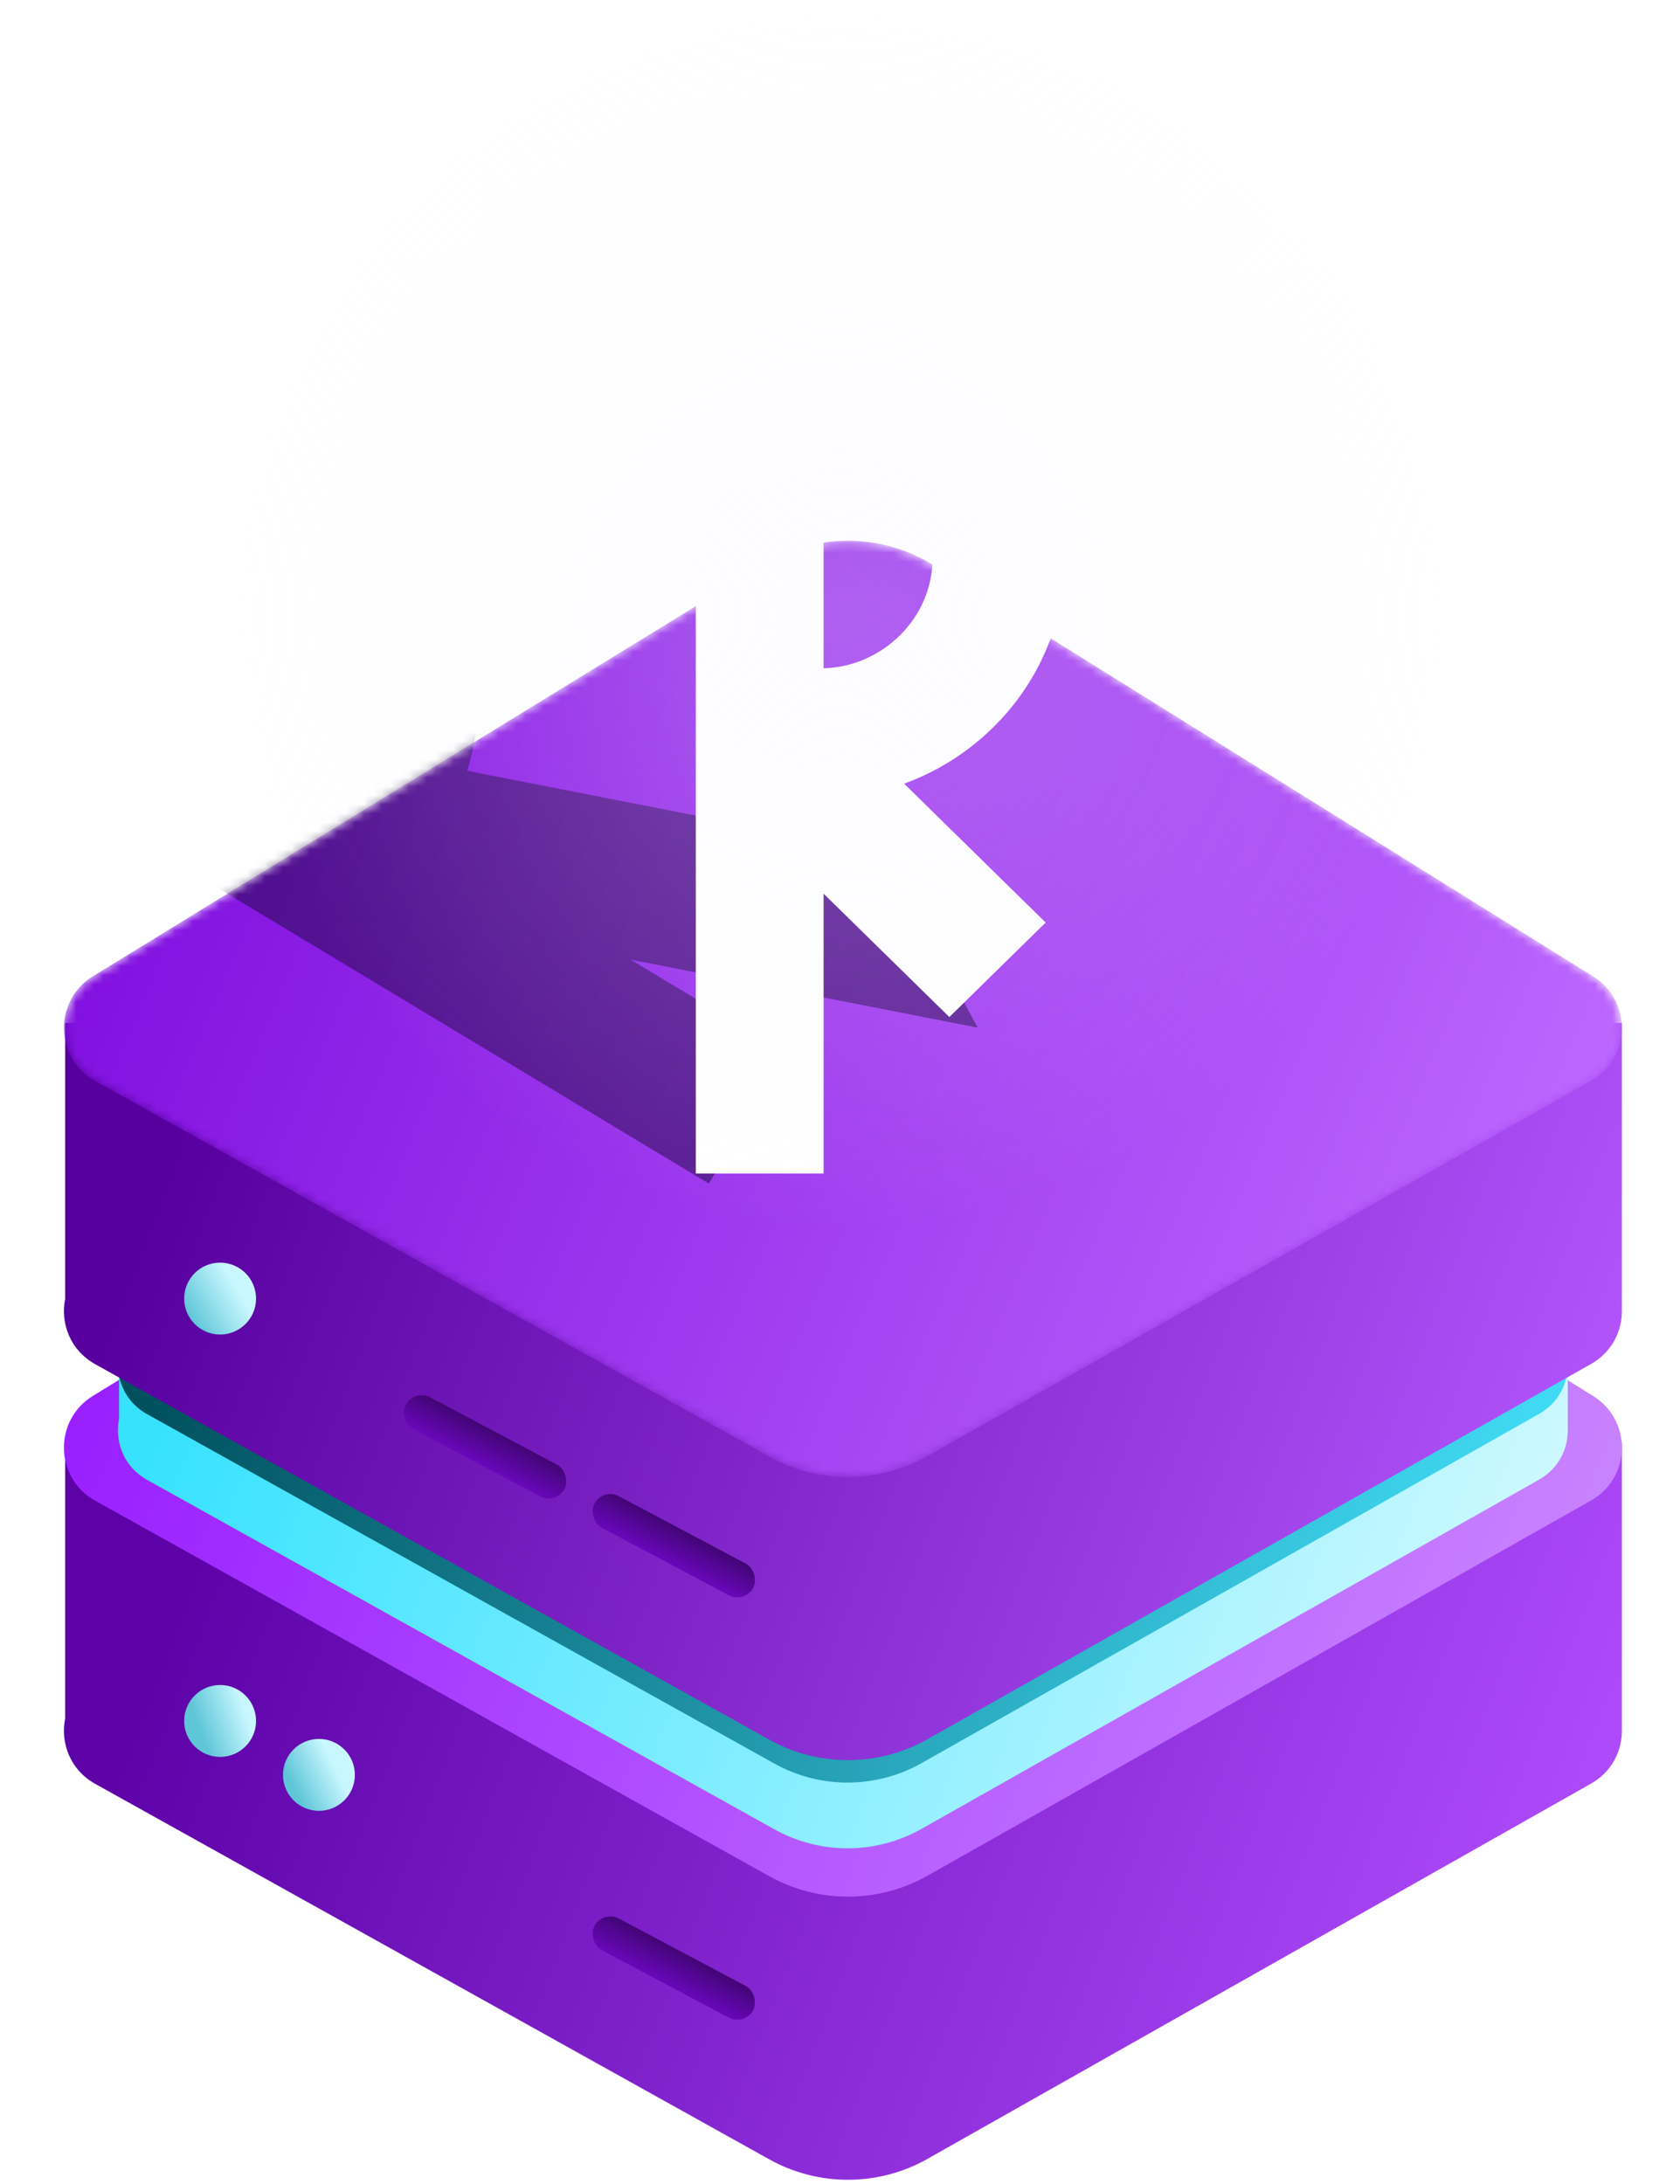 <svg width="187" height="243" viewBox="0 0 187 243" fill="none" xmlns="http://www.w3.org/2000/svg">
<path fill-rule="evenodd" clip-rule="evenodd" d="M10.583 198.49L85.628 240.281C91.109 243.334 97.785 243.312 103.247 240.224L177.104 198.469C179.441 197.148 180.591 194.768 180.53 192.412V160.525H135.084L103.902 141.097C98.112 137.488 90.779 137.464 84.964 141.033L53.205 160.525H7.251V191.234C6.703 193.953 7.826 196.955 10.583 198.49Z" fill="url(#paint0_linear_1665_16481)"/>
<path d="M85.628 208.776L10.583 166.984C6.072 164.472 5.936 158.033 10.336 155.332L84.965 109.527C90.779 105.958 98.112 105.983 103.903 109.591L177.352 155.357C181.7 158.067 181.564 164.442 177.104 166.964L103.247 208.719C97.785 211.807 91.109 211.828 85.628 208.776Z" fill="url(#paint1_linear_1665_16481)"/>
<path fill-rule="evenodd" clip-rule="evenodd" d="M16.353 164.662L86.192 203.554C91.293 206.395 97.505 206.375 102.588 203.501L171.321 164.643C173.495 163.414 174.565 161.2 174.509 159.008V129.332H132.216L103.198 111.251C97.809 107.893 90.986 107.87 85.574 111.192L56.019 129.332H13.253V157.91C12.743 160.44 13.788 163.234 16.353 164.662Z" fill="url(#paint2_linear_1665_16481)"/>
<path d="M86.191 174.235L16.353 135.343C12.155 133.005 12.028 127.012 16.123 124.499L85.574 81.872C90.985 78.551 97.809 78.574 103.198 81.931L171.551 124.522C175.598 127.044 175.471 132.977 171.321 135.324L102.588 174.182C97.505 177.055 91.293 177.075 86.191 174.235Z" fill="url(#paint3_linear_1665_16481)"/>
<g filter="url(#filter0_f_1665_16481)">
<path fill-rule="evenodd" clip-rule="evenodd" d="M16.353 157.348L86.192 196.24C91.293 199.081 97.505 199.061 102.588 196.188L171.321 157.33C173.495 156.1 174.565 153.887 174.509 151.695V122.018H132.216L103.198 103.937C97.809 100.58 90.986 100.557 85.574 103.878L56.019 122.018H13.253V150.596C12.743 153.126 13.788 155.92 16.353 157.348Z" fill="url(#paint4_linear_1665_16481)"/>
<path d="M86.191 166.921L16.353 128.029C12.155 125.691 12.028 119.699 16.123 117.186L85.574 74.559C90.985 71.237 97.809 71.26 103.198 74.618L171.551 117.209C175.598 119.73 175.471 125.664 171.321 128.01L102.588 166.868C97.505 169.742 91.293 169.762 86.191 166.921Z" fill="url(#paint5_linear_1665_16481)"/>
</g>
<path fill-rule="evenodd" clip-rule="evenodd" d="M10.583 151.794L85.628 193.586C91.109 196.638 97.785 196.617 103.247 193.529L177.104 151.774C179.441 150.453 180.591 148.073 180.53 145.717V113.83H135.084L103.902 94.401C98.112 90.793 90.779 90.768 84.964 94.337L53.205 113.83H7.251V144.539C6.703 147.257 7.826 150.259 10.583 151.794Z" fill="url(#paint6_linear_1665_16481)"/>
<mask id="mask0_1665_16481" style="mask-type:alpha" maskUnits="userSpaceOnUse" x="7" y="60" width="174" height="105">
<path d="M85.628 162.08L10.583 120.289C6.072 117.777 5.936 111.338 10.336 108.637L84.965 62.832C90.779 59.263 98.112 59.288 103.903 62.896L177.352 108.662C181.7 111.372 181.564 117.747 177.104 120.269L103.247 162.024C97.785 165.112 91.109 165.133 85.628 162.08Z" fill="url(#paint7_linear_1665_16481)"/>
</mask>
<g mask="url(#mask0_1665_16481)">
<path d="M85.628 162.08L10.583 120.289C6.072 117.777 5.936 111.338 10.336 108.637L84.965 62.832C90.779 59.263 98.112 59.288 103.903 62.896L177.352 108.662C181.7 111.372 181.564 117.747 177.104 120.269L103.247 162.024C97.785 165.112 91.109 165.133 85.628 162.08Z" fill="url(#paint8_linear_1665_16481)"/>
<g opacity="0.5">
<g filter="url(#filter1_f_1665_16481)">
<path fill-rule="evenodd" clip-rule="evenodd" d="M78.897 131.702L87.592 117.259L70.183 106.78L108.824 114.354L98.351 94.854L52.018 85.771C55.801 72.598 51.359 58.313 40.053 51.508C26.393 43.286 7.777 49.025 -1.286 63.76L-1.342 63.726L-10.036 78.169L78.897 131.702ZM12.243 71.903L35.046 85.629C38.878 78.938 37.254 70.186 31.055 66.455C24.857 62.723 16.362 65.385 12.243 71.903Z" fill="#1C053F"/>
</g>
</g>
</g>
<path fill-rule="evenodd" clip-rule="evenodd" d="M77.45 130.579H91.674V99.444L105.672 113.172L116.395 102.657L100.641 87.206C110.959 83.453 118.52 73.643 118.52 62.163C118.52 47.549 106.27 35.642 91.674 35.49V35.43H77.45V85.493V130.579ZM91.674 49.964V74.361C98.179 74.207 103.8 68.795 103.8 62.163C103.8 55.531 98.179 50.118 91.674 49.964Z" fill="white"/>
<circle opacity="0.8" cx="93.5" cy="68.5" r="68.5" fill="url(#paint9_radial_1665_16481)"/>
<g filter="url(#filter2_d_1665_16481)">
<circle cx="24.5" cy="191.5" r="4" fill="url(#paint10_linear_1665_16481)"/>
</g>
<g filter="url(#filter3_d_1665_16481)">
<circle cx="35.5" cy="197.5" r="4" fill="url(#paint11_linear_1665_16481)"/>
</g>
<g filter="url(#filter4_d_1665_16481)">
<circle cx="24.5" cy="144.5" r="4" fill="url(#paint12_linear_1665_16481)"/>
</g>
<rect x="67.106" y="212.544" width="20" height="4" rx="2" transform="rotate(27.968 67.106 212.544)" fill="url(#paint13_linear_1665_16481)"/>
<rect x="67.106" y="165.544" width="20" height="4" rx="2" transform="rotate(27.968 67.106 165.544)" fill="url(#paint14_linear_1665_16481)"/>
<rect x="46.106" y="154.544" width="20" height="4" rx="2" transform="rotate(27.968 46.106 154.544)" fill="url(#paint15_linear_1665_16481)"/>
<defs>
<filter id="filter0_f_1665_16481" x="8.626" y="67.583" width="170.386" height="135.275" filterUnits="userSpaceOnUse" color-interpolation-filters="sRGB">
<feFlood flood-opacity="0" result="BackgroundImageFix"/>
<feBlend mode="normal" in="SourceGraphic" in2="BackgroundImageFix" result="shape"/>
<feGaussianBlur stdDeviation="2.25" result="effect1_foregroundBlur_1665_16481"/>
</filter>
<filter id="filter1_f_1665_16481" x="-22.036" y="35.738" width="142.86" height="107.964" filterUnits="userSpaceOnUse" color-interpolation-filters="sRGB">
<feFlood flood-opacity="0" result="BackgroundImageFix"/>
<feBlend mode="normal" in="SourceGraphic" in2="BackgroundImageFix" result="shape"/>
<feGaussianBlur stdDeviation="6" result="effect1_foregroundBlur_1665_16481"/>
</filter>
<filter id="filter2_d_1665_16481" x="10.5" y="177.5" width="28" height="28" filterUnits="userSpaceOnUse" color-interpolation-filters="sRGB">
<feFlood flood-opacity="0" result="BackgroundImageFix"/>
<feColorMatrix in="SourceAlpha" type="matrix" values="0 0 0 0 0 0 0 0 0 0 0 0 0 0 0 0 0 0 127 0" result="hardAlpha"/>
<feOffset/>
<feGaussianBlur stdDeviation="5"/>
<feComposite in2="hardAlpha" operator="out"/>
<feColorMatrix type="matrix" values="0 0 0 0 0.705 0 0 0 0 0.957 0 0 0 0 1 0 0 0 1 0"/>
<feBlend mode="normal" in2="BackgroundImageFix" result="effect1_dropShadow_1665_16481"/>
<feBlend mode="normal" in="SourceGraphic" in2="effect1_dropShadow_1665_16481" result="shape"/>
</filter>
<filter id="filter3_d_1665_16481" x="21.5" y="183.5" width="28" height="28" filterUnits="userSpaceOnUse" color-interpolation-filters="sRGB">
<feFlood flood-opacity="0" result="BackgroundImageFix"/>
<feColorMatrix in="SourceAlpha" type="matrix" values="0 0 0 0 0 0 0 0 0 0 0 0 0 0 0 0 0 0 127 0" result="hardAlpha"/>
<feOffset/>
<feGaussianBlur stdDeviation="5"/>
<feComposite in2="hardAlpha" operator="out"/>
<feColorMatrix type="matrix" values="0 0 0 0 0.705 0 0 0 0 0.957 0 0 0 0 1 0 0 0 1 0"/>
<feBlend mode="normal" in2="BackgroundImageFix" result="effect1_dropShadow_1665_16481"/>
<feBlend mode="normal" in="SourceGraphic" in2="effect1_dropShadow_1665_16481" result="shape"/>
</filter>
<filter id="filter4_d_1665_16481" x="10.5" y="130.5" width="28" height="28" filterUnits="userSpaceOnUse" color-interpolation-filters="sRGB">
<feFlood flood-opacity="0" result="BackgroundImageFix"/>
<feColorMatrix in="SourceAlpha" type="matrix" values="0 0 0 0 0 0 0 0 0 0 0 0 0 0 0 0 0 0 127 0" result="hardAlpha"/>
<feOffset/>
<feGaussianBlur stdDeviation="5"/>
<feComposite in2="hardAlpha" operator="out"/>
<feColorMatrix type="matrix" values="0 0 0 0 0.705 0 0 0 0 0.957 0 0 0 0 1 0 0 0 1 0"/>
<feBlend mode="normal" in2="BackgroundImageFix" result="effect1_dropShadow_1665_16481"/>
<feBlend mode="normal" in="SourceGraphic" in2="effect1_dropShadow_1665_16481" result="shape"/>
</filter>
<linearGradient id="paint0_linear_1665_16481" x1="7.251" y1="205.814" x2="161.083" y2="264.745" gradientUnits="userSpaceOnUse">
<stop stop-color="#5C02A7"/>
<stop offset="1" stop-color="#B14EFF"/>
</linearGradient>
<linearGradient id="paint1_linear_1665_16481" x1="-19.191" y1="166.714" x2="150.481" y2="238.248" gradientUnits="userSpaceOnUse">
<stop stop-color="#9312FF"/>
<stop offset="1" stop-color="#C983FF"/>
</linearGradient>
<linearGradient id="paint2_linear_1665_16481" x1="13.253" y1="171.479" x2="156.411" y2="226.32" gradientUnits="userSpaceOnUse">
<stop stop-color="#38E2FF"/>
<stop offset="1" stop-color="#D3F9FF"/>
</linearGradient>
<linearGradient id="paint3_linear_1665_16481" x1="-11.355" y1="135.091" x2="146.544" y2="201.662" gradientUnits="userSpaceOnUse">
<stop stop-color="#44007C"/>
<stop offset="1" stop-color="#B657FF"/>
</linearGradient>
<linearGradient id="paint4_linear_1665_16481" x1="13.253" y1="164.165" x2="156.411" y2="219.007" gradientUnits="userSpaceOnUse">
<stop stop-color="#00505E"/>
<stop offset="1" stop-color="#44E1FC"/>
</linearGradient>
<linearGradient id="paint5_linear_1665_16481" x1="-11.355" y1="127.778" x2="146.544" y2="194.349" gradientUnits="userSpaceOnUse">
<stop stop-color="#44007C"/>
<stop offset="1" stop-color="#B657FF"/>
</linearGradient>
<linearGradient id="paint6_linear_1665_16481" x1="7.251" y1="159.119" x2="161.083" y2="218.049" gradientUnits="userSpaceOnUse">
<stop stop-color="#57009F"/>
<stop offset="1" stop-color="#B557FF"/>
</linearGradient>
<linearGradient id="paint7_linear_1665_16481" x1="-19.191" y1="120.019" x2="150.481" y2="191.553" gradientUnits="userSpaceOnUse">
<stop stop-color="#5E00AD"/>
<stop offset="1" stop-color="#C376FF"/>
</linearGradient>
<linearGradient id="paint8_linear_1665_16481" x1="-19.191" y1="120.019" x2="150.481" y2="191.553" gradientUnits="userSpaceOnUse">
<stop stop-color="#7A05DC"/>
<stop offset="1" stop-color="#BD68FF"/>
</linearGradient>
<radialGradient id="paint9_radial_1665_16481" cx="0" cy="0" r="1" gradientUnits="userSpaceOnUse" gradientTransform="translate(93.5 68.5) rotate(90) scale(68.5)">
<stop stop-color="#F7F2FF" stop-opacity="0.3"/>
<stop offset="1" stop-color="#F7F2FF" stop-opacity="0"/>
</radialGradient>
<linearGradient id="paint10_linear_1665_16481" x1="23.5" y1="196" x2="28.632" y2="194.23" gradientUnits="userSpaceOnUse">
<stop stop-color="#5FC6D8"/>
<stop offset="1" stop-color="#C9F7FF"/>
</linearGradient>
<linearGradient id="paint11_linear_1665_16481" x1="33.5" y1="200.5" x2="38.091" y2="198.231" gradientUnits="userSpaceOnUse">
<stop stop-color="#5FC6D8"/>
<stop offset="1" stop-color="#C9F7FF"/>
</linearGradient>
<linearGradient id="paint12_linear_1665_16481" x1="22.5" y1="149" x2="27.838" y2="145.92" gradientUnits="userSpaceOnUse">
<stop stop-color="#5FC6D8"/>
<stop offset="1" stop-color="#C9F7FF"/>
</linearGradient>
<linearGradient id="paint13_linear_1665_16481" x1="77.106" y1="212.544" x2="77.106" y2="216.544" gradientUnits="userSpaceOnUse">
<stop stop-color="#420576"/>
<stop offset="1" stop-color="#6907BB"/>
</linearGradient>
<linearGradient id="paint14_linear_1665_16481" x1="77.106" y1="165.544" x2="77.106" y2="169.544" gradientUnits="userSpaceOnUse">
<stop stop-color="#420576"/>
<stop offset="1" stop-color="#6907BB"/>
</linearGradient>
<linearGradient id="paint15_linear_1665_16481" x1="56.106" y1="154.544" x2="56.106" y2="158.544" gradientUnits="userSpaceOnUse">
<stop stop-color="#420576"/>
<stop offset="1" stop-color="#6907BB"/>
</linearGradient>
</defs>
</svg>
